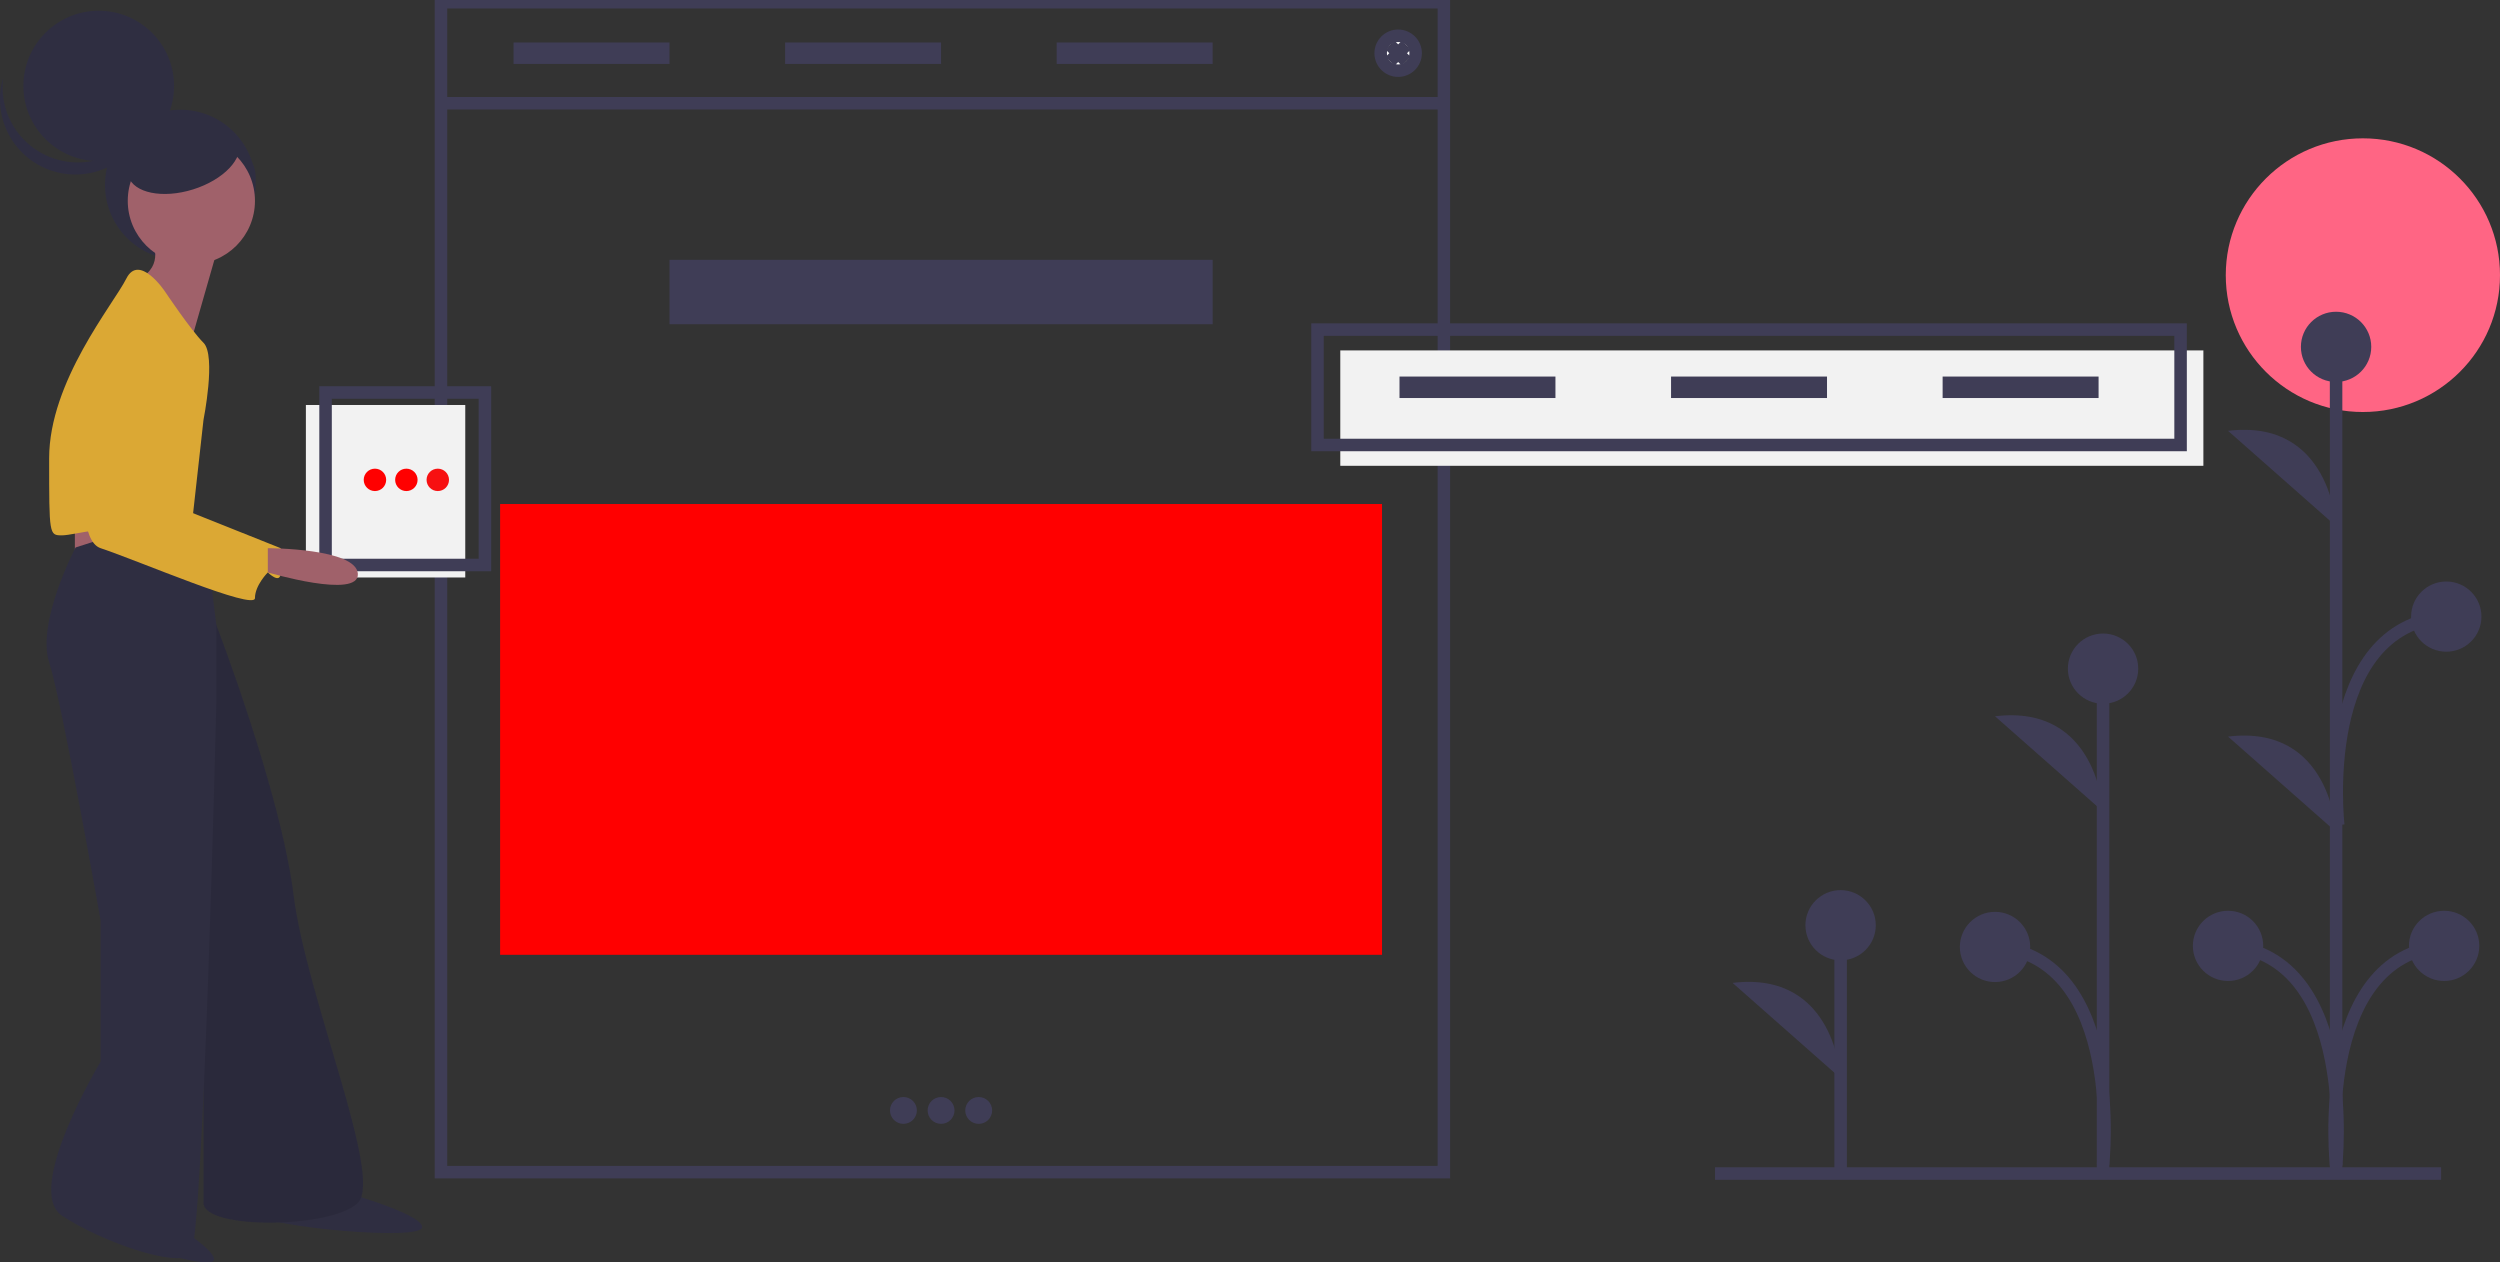 <svg width="400" height="202" viewBox="0 0 400 202" fill="none" xmlns="http://www.w3.org/2000/svg">
<rect x="0" y="0" width="400" height="202" fill="#333333" stroke="none"/>
<g clip-path="url(#clip0)">
<path d="M378.062 65.922C390.178 65.922 400 56.119 400 44.028C400 31.936 390.178 22.133 378.062 22.133C365.945 22.133 356.123 31.936 356.123 44.028C356.123 56.119 365.945 65.922 378.062 65.922Z" fill="#FF6584"/>
<path d="M294.498 187.752V148.037" stroke="#3F3D56" stroke-width="2" stroke-miterlimit="10"/>
<path d="M294.497 153.653C297.605 153.653 300.125 151.139 300.125 148.037C300.125 144.935 297.605 142.42 294.497 142.42C291.389 142.42 288.869 144.935 288.869 148.037C288.869 151.139 291.389 153.653 294.497 153.653Z" fill="#3F3D56"/>
<path d="M294.498 172.514C294.498 172.514 293.694 155.258 277.213 157.264L294.498 172.514Z" fill="#3F3D56"/>
<path d="M373.773 188.031V55.559" stroke="#3F3D56" stroke-width="2" stroke-miterlimit="10"/>
<path d="M373.772 61.112C376.88 61.112 379.4 58.598 379.4 55.496C379.4 52.394 376.88 49.88 373.772 49.88C370.664 49.88 368.145 52.394 368.145 55.496C368.145 58.598 370.664 61.112 373.772 61.112Z" fill="#3F3D56"/>
<path d="M356.487 156.957C359.595 156.957 362.115 154.442 362.115 151.34C362.115 148.238 359.595 145.724 356.487 145.724C353.379 145.724 350.859 148.238 350.859 151.34C350.859 154.442 353.379 156.957 356.487 156.957Z" fill="#3F3D56"/>
<path d="M373.773 84.184C373.773 84.184 372.969 66.928 356.488 68.934L373.773 84.184Z" fill="#3F3D56"/>
<path d="M373.773 133.105C373.773 133.105 372.969 115.848 356.488 117.854L373.773 133.105Z" fill="#3F3D56"/>
<path d="M373.773 186.487C373.773 186.487 377.391 152.945 356.488 151.34" stroke="#3F3D56" stroke-width="2" stroke-miterlimit="10"/>
<path d="M391.059 156.957C394.167 156.957 396.687 154.442 396.687 151.34C396.687 148.238 394.167 145.724 391.059 145.724C387.951 145.724 385.432 148.238 385.432 151.34C385.432 154.442 387.951 156.957 391.059 156.957Z" fill="#3F3D56"/>
<path d="M373.774 186.487C373.774 186.487 370.157 152.945 391.06 151.34" stroke="#3F3D56" stroke-width="2" stroke-miterlimit="10"/>
<path d="M391.403 104.273C394.511 104.273 397.031 101.759 397.031 98.657C397.031 95.555 394.511 93.041 391.403 93.041C388.295 93.041 385.775 95.555 385.775 98.657C385.775 101.759 388.295 104.273 391.403 104.273Z" fill="#3F3D56"/>
<path d="M374.118 132.015C374.118 132.015 370.5 100.262 391.403 98.657" stroke="#3F3D56" stroke-width="2" stroke-miterlimit="10"/>
<path d="M336.488 187.844V106.982" stroke="#3F3D56" stroke-width="2" stroke-miterlimit="10"/>
<path d="M336.489 112.598C339.597 112.598 342.117 110.084 342.117 106.982C342.117 103.88 339.597 101.365 336.489 101.365C333.381 101.365 330.861 103.88 330.861 106.982C330.861 110.084 333.381 112.598 336.489 112.598Z" fill="#3F3D56"/>
<path d="M336.488 129.855C336.488 129.855 335.684 112.598 319.203 114.604L336.488 129.855Z" fill="#3F3D56"/>
<path d="M336.488 186.3C336.488 186.3 340.106 153.116 319.203 151.511" stroke="#3F3D56" stroke-width="2" stroke-miterlimit="10"/>
<path d="M319.204 157.128C322.312 157.128 324.832 154.613 324.832 151.511C324.832 148.41 322.312 145.895 319.204 145.895C316.096 145.895 313.576 148.41 313.576 151.511C313.576 154.613 316.096 157.128 319.204 157.128Z" fill="#3F3D56"/>
<path d="M274.404 187.766H390.577" stroke="#3F3D56" stroke-width="2" stroke-miterlimit="10"/>
<path d="M231.019 0.358H70.555V187.545H231.019V0.358Z" stroke="#3F3D56" stroke-width="2" stroke-miterlimit="10"/>
<path d="M70.555 16.52H231.019" stroke="#3F3D56" stroke-width="2" stroke-miterlimit="10"/>
<path d="M223.704 11.306C225.249 11.306 226.501 10.056 226.501 8.515C226.501 6.974 225.249 5.724 223.704 5.724C222.16 5.724 220.908 6.974 220.908 8.515C220.908 10.056 222.16 11.306 223.704 11.306Z" fill="white" stroke="black" stroke-miterlimit="10"/>
<path d="M222.445 7.259L224.962 9.771" stroke="black" stroke-miterlimit="10"/>
<path d="M224.962 7.259L222.445 9.771" stroke="black" stroke-miterlimit="10"/>
<path d="M223.704 11.306C225.249 11.306 226.501 10.056 226.501 8.515C226.501 6.974 225.249 5.724 223.704 5.724C222.16 5.724 220.908 6.974 220.908 8.515C220.908 10.056 222.16 11.306 223.704 11.306Z" stroke="#3F3D56" stroke-width="2" stroke-miterlimit="10"/>
<path d="M222.445 7.259L224.962 9.771" stroke="#3F3D56" stroke-width="2" stroke-miterlimit="10"/>
<path d="M224.962 7.259L222.445 9.771" stroke="#3F3D56" stroke-width="2" stroke-miterlimit="10"/>
<path d="M107.12 6.798H82.168V10.232H107.12V6.798Z" fill="#3F3D56"/>
<path d="M150.571 6.798H125.619V10.232H150.571V6.798Z" fill="#3F3D56"/>
<path d="M194.02 6.798H169.068V10.232H194.02V6.798Z" fill="#3F3D56"/>
<path d="M194.021 41.574H107.121V51.877H194.021V41.574Z" fill="#3F3D56"/>
<path d="M221.123 80.642H80.018V152.77H221.123V80.642Z" fill="#FF0000"/>
<path d="M144.547 179.817C145.735 179.817 146.699 178.856 146.699 177.671C146.699 176.485 145.735 175.524 144.547 175.524C143.36 175.524 142.396 176.485 142.396 177.671C142.396 178.856 143.36 179.817 144.547 179.817Z" fill="#3F3D56"/>
<path d="M150.571 179.817C151.759 179.817 152.722 178.856 152.722 177.671C152.722 176.485 151.759 175.524 150.571 175.524C149.383 175.524 148.42 176.485 148.42 177.671C148.42 178.856 149.383 179.817 150.571 179.817Z" fill="#3F3D56"/>
<path d="M156.592 179.817C157.78 179.817 158.743 178.856 158.743 177.671C158.743 176.485 157.78 175.524 156.592 175.524C155.404 175.524 154.441 176.485 154.441 177.671C154.441 178.856 155.404 179.817 156.592 179.817Z" fill="#3F3D56"/>
<path d="M352.541 56.066H214.447V74.528H352.541V56.066Z" fill="#F2F2F2"/>
<path d="M348.893 52.736H210.799V71.197H348.893V52.736Z" stroke="#3F3D56" stroke-width="2" stroke-miterlimit="10"/>
<path d="M248.871 60.249H223.92V63.684H248.871V60.249Z" fill="#3F3D56"/>
<path d="M292.321 60.249H267.369V63.684H292.321V60.249Z" fill="#3F3D56"/>
<path d="M335.772 60.249H310.82V63.684H335.772V60.249Z" fill="#3F3D56"/>
<path d="M74.441 64.799H48.941V92.397H74.441V64.799Z" fill="#F2F2F2"/>
<path d="M77.589 62.8H52.09V90.398H77.589V62.8Z" stroke="#3F3D56" stroke-width="2" stroke-miterlimit="10"/>
<path d="M59.991 78.57C60.983 78.57 61.787 77.768 61.787 76.778C61.787 75.788 60.983 74.986 59.991 74.986C58.999 74.986 58.195 75.788 58.195 76.778C58.195 77.768 58.999 78.57 59.991 78.57Z" fill="#FF0000"/>
<path d="M65.018 78.57C66.01 78.57 66.814 77.768 66.814 76.778C66.814 75.788 66.01 74.986 65.018 74.986C64.027 74.986 63.223 75.788 63.223 76.778C63.223 77.768 64.027 78.57 65.018 78.57Z" fill="#FF0000"/>
<path d="M70.046 78.57C71.037 78.57 71.841 77.768 71.841 76.778C71.841 75.788 71.037 74.986 70.046 74.986C69.054 74.986 68.25 75.788 68.25 76.778C68.25 77.768 69.054 78.57 70.046 78.57Z" fill="#F71011"/>
<path d="M21.656 192.262C21.656 192.262 34.754 199.396 34.22 201.615C33.93 202.818 26.887 201.02 20.261 198.728C14.674 196.794 23.361 197.65 22.666 196.517C21.146 194.04 21.656 192.262 21.656 192.262Z" fill="#2F2E41"/>
<path d="M53.142 190.176C53.142 190.176 67.548 194.056 67.548 196.338C67.548 198.62 42.851 196.338 40.793 194.284C38.735 192.23 53.142 190.176 53.142 190.176Z" fill="#2F2E41"/>
<path d="M28.445 89.761L34.62 100.031C34.62 100.031 44.91 126.732 46.968 143.164C49.026 159.595 61.375 188.35 57.259 192.458C53.142 196.566 32.562 196.794 32.562 192.458V108.247L28.445 89.761Z" fill="#2F2E41"/>
<path opacity="0.1" d="M28.445 89.761L34.62 100.031C34.62 100.031 44.91 126.732 46.968 143.164C49.026 159.595 61.375 188.35 57.259 192.458C53.142 196.566 32.562 196.794 32.562 192.458V108.247L28.445 89.761Z" fill="black"/>
<path d="M11.98 81.546V89.762C11.98 91.816 24.329 91.816 24.329 91.816V83.6L11.98 81.546Z" fill="#A0616A"/>
<path d="M18.155 85.654L12.095 87.594C12.095 87.594 5.807 99.575 7.865 105.965C9.923 112.355 16.097 147.272 16.097 147.272V169.865C16.097 169.865 3.749 190.404 9.923 194.512C16.097 198.62 28.446 202.956 30.504 200.674C32.562 198.392 34.62 112.355 34.62 112.355V100.031L32.562 83.6L18.155 85.654Z" fill="#2F2E41"/>
<path d="M28.855 41.617C35.512 41.617 40.908 36.231 40.908 29.588C40.908 22.944 35.512 17.558 28.855 17.558C22.198 17.558 16.801 22.944 16.801 29.588C16.801 36.231 22.198 41.617 28.855 41.617Z" fill="#2F2E41"/>
<path d="M15.796 25.778C22.453 25.778 27.85 20.392 27.85 13.749C27.85 7.105 22.453 1.719 15.796 1.719C9.139 1.719 3.742 7.105 3.742 13.749C3.742 20.392 9.139 25.778 15.796 25.778Z" fill="#2F2E41"/>
<path d="M5.399 23.71C6.959 24.835 8.766 25.571 10.67 25.857C12.573 26.142 14.518 25.968 16.34 25.35C18.163 24.731 19.811 23.686 21.145 22.302C22.48 20.918 23.463 19.235 24.013 17.393C23.805 19.044 23.257 20.633 22.402 22.06C21.548 23.488 20.406 24.724 19.049 25.689C17.692 26.654 16.15 27.328 14.518 27.668C12.887 28.009 11.203 28.008 9.573 27.665C7.942 27.323 6.4 26.648 5.044 25.681C3.688 24.714 2.548 23.477 1.696 22.048C0.843 20.619 0.296 19.03 0.09 17.379C-0.115 15.729 0.024 14.054 0.499 12.46C0.229 14.602 0.541 16.776 1.404 18.756C2.266 20.735 3.646 22.446 5.399 23.71Z" fill="#2F2E41"/>
<path d="M33.073 34.399C37.401 34.399 40.908 31.662 40.908 28.284C40.908 24.907 37.401 22.169 33.073 22.169C28.746 22.169 25.238 24.907 25.238 28.284C25.238 31.662 28.746 34.399 33.073 34.399Z" fill="#2F2E41"/>
<path d="M30.617 42.293C36.238 42.293 40.794 37.746 40.794 32.137C40.794 26.529 36.238 21.982 30.617 21.982C24.997 21.982 20.441 26.529 20.441 32.137C20.441 37.746 24.997 42.293 30.617 42.293Z" fill="#A0616A"/>
<path d="M24.33 38.413C24.33 38.413 26.388 42.521 22.272 44.575C18.155 46.629 30.504 54.845 30.504 54.845L34.62 40.467L24.33 38.413Z" fill="#A0616A"/>
<path d="M26.386 46.629C26.386 46.629 22.27 40.467 20.212 44.575C18.154 48.683 7.863 61.007 7.863 73.33C7.863 85.654 7.863 85.654 9.921 85.654C11.979 85.654 18.154 83.6 20.212 85.654C22.27 87.708 30.502 85.654 30.502 85.654L32.56 67.168C32.56 67.168 34.618 56.899 32.56 54.845C30.502 52.791 26.386 46.629 26.386 46.629Z" fill="#DBA834"/>
<path d="M16.096 54.845C16.096 54.845 9.921 85.654 16.096 87.708C22.27 89.761 40.793 97.749 40.793 95.695C40.793 93.641 42.851 91.587 42.851 91.587C42.851 91.587 44.909 93.641 44.909 91.587V87.708L24.328 79.492V58.953C24.328 58.953 28.444 48.683 24.328 48.683C20.212 48.683 16.096 54.845 16.096 54.845Z" fill="#DBA834"/>
<path d="M42.852 87.708C42.852 87.708 57.029 87.708 57.258 91.816C57.487 95.923 42.852 91.587 42.852 91.587V87.708Z" fill="#A0616A"/>
<path d="M30.906 30.302C35.784 28.769 39.047 25.333 38.193 22.628C37.34 19.923 32.693 18.974 27.814 20.507C22.935 22.041 19.673 25.477 20.526 28.182C21.38 30.887 26.027 31.836 30.906 30.302Z" fill="#2F2E41"/>
</g>
<defs>
<clipPath id="clip0">
<rect width="400" height="202" fill="white"/>
</clipPath>
</defs>
</svg>
